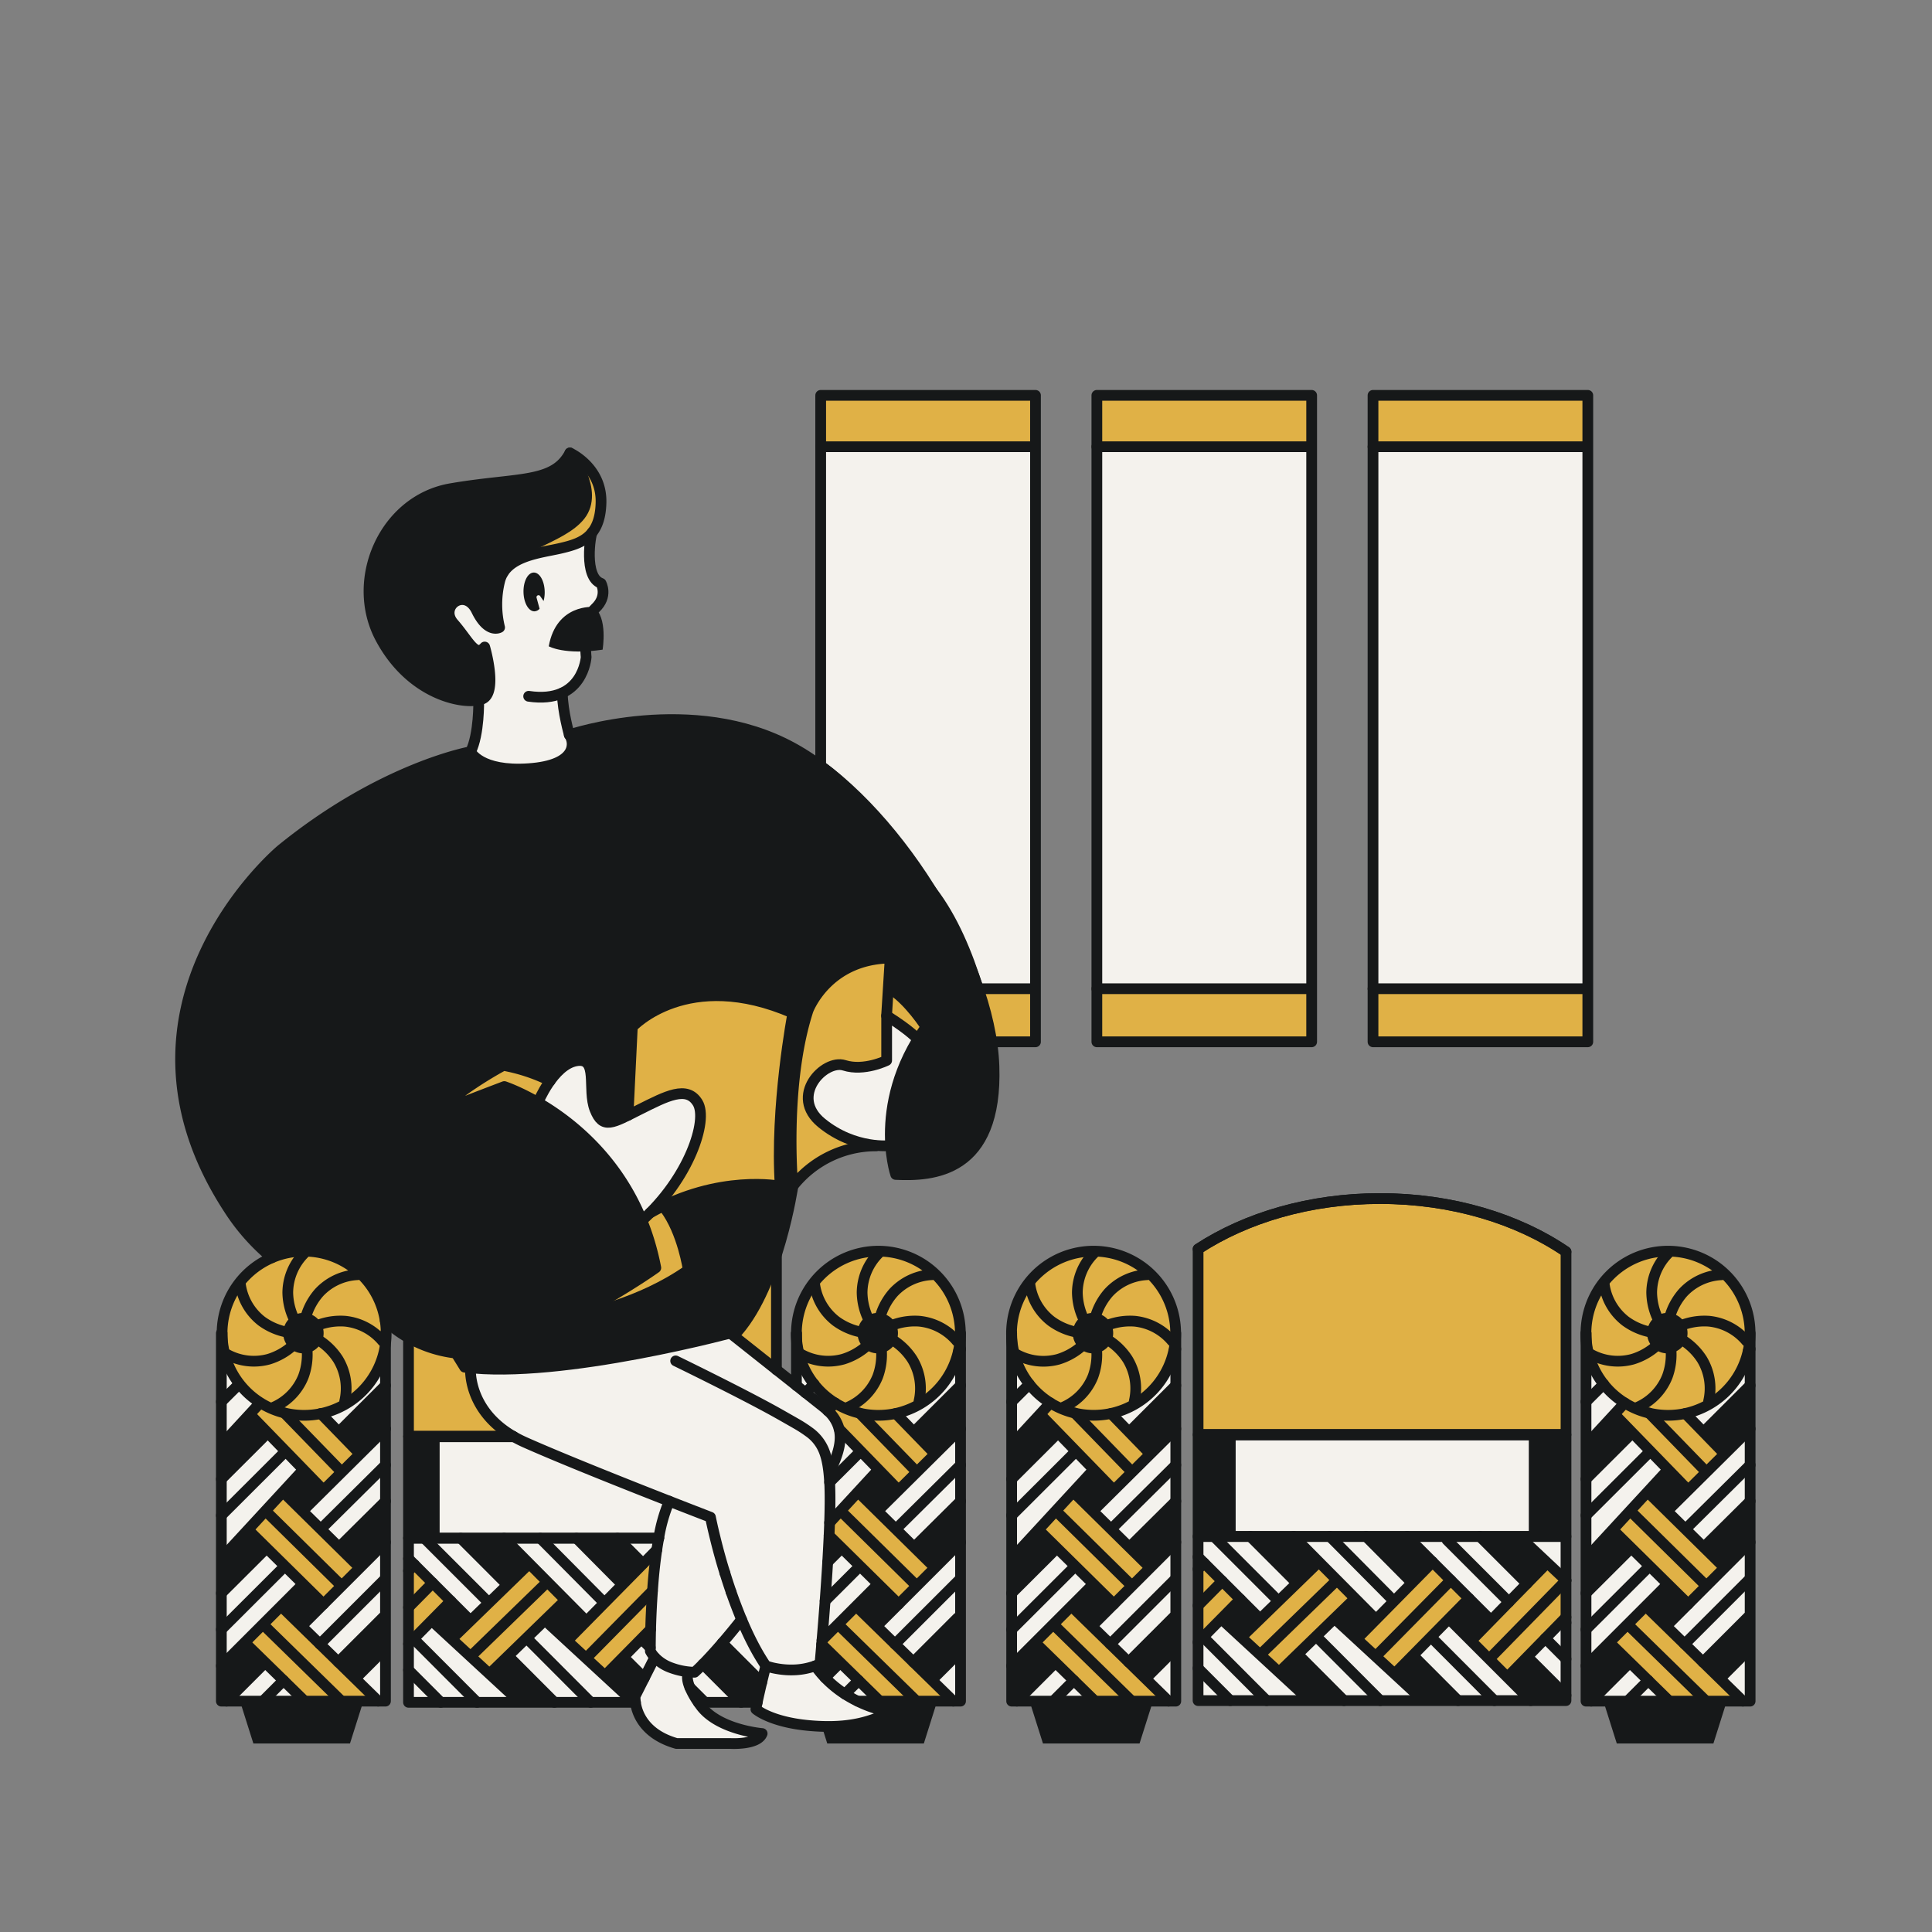 <svg id="Layer_1" data-name="Layer 1" xmlns="http://www.w3.org/2000/svg" viewBox="0 0 900 900"><rect x="0" y="0" width="900" height="900" fill="#808080" stroke="none"/><title>Big Guy Illustrations Pack - Scene 1</title><path d="M560.47,667.67v47.26h169V668.19s-111.71,6-123.79-1.33Z" fill="#f4f2ed"/><path d="M341.15,620.09s3.24,4.29,11.6,10.92l28.42,22.52s16.16,7.93,8,26.21l-2.49,5.64s-1.85,80.8-4.71,89.73c0,0-11.95,7-25.2.89l-11.34-21.58L323.56,779s-19.55-1-20.65-9.83c0,0-1.78-44.95,8.85-69.85L238.91,669s-23.76-13.08-19.13-31.72Z" fill="#f4f2ed"/><path d="M190.3,669.3v47.25H306.86l4.9-17.24s-64.14-23.51-76.22-30.82Z" fill="#f4f2ed"/><path d="M219.18,350.2s5.28-8.68,3.63-25.4c0,0,6,1.24,5.43-7.06a111.55,111.55,0,0,0-2.45-16.37s-1.74,5.73-7.65-2.28-15.89-10.13-7.91-17.58,30.45-23.1,30.45-23.1,11.18.4,20.4-3A70.74,70.74,0,0,0,275.85,248s-2.19,2.85-1.29,10.39,2.71,12.29,6.37,15.23c0,0-.1,7.05-7.46,12.77s-.2,17-.2,17,.39,12.71-11.37,19.41c0,0,1.66,14.16,4.82,23.45,0,0,3.41,11-20.45,11.82S219.18,350.2,219.18,350.2Z" fill="#f4f2ed"/><path d="M250.6,513.59S260,490.37,273.15,495s-2.92,18.92,8,24.8,28.31-13.5,39.38-9.9,2.14,23.74,2.14,23.74-10,28-22.57,34h-4.25S288,536.77,250.6,513.59Z" fill="#f4f2ed"/><path d="M413,473.18V494a45.2,45.2,0,0,1-17.12,2.89c-10.08-.17-17.64,3.16-18.7,12.82s6.8,18.6,22.24,21.27,17.81,2.79,17.81,2.79l11.54-50.92Z" fill="#f4f2ed"/><rect x="103.72" y="624.78" width="76.46" height="167.69" fill="#f4f2ed"/><rect x="239.46" y="666.36" width="76.46" height="176.14" transform="translate(-476.73 1032.12) rotate(-90)" fill="#f4f2ed"/><rect x="371" y="616.21" width="76.46" height="176.14" transform="translate(818.46 1408.55) rotate(180)" fill="#f4f2ed"/><rect x="470.91" y="616.21" width="76.46" height="176.14" transform="translate(1018.27 1408.55) rotate(180)" fill="#f4f2ed"/><rect x="738.47" y="616.21" width="76.46" height="176.14" transform="translate(1553.4 1408.55) rotate(180)" fill="#f4f2ed"/><rect x="605.81" y="667.88" width="76.46" height="170.95" transform="translate(1397.39 109.32) rotate(90)" fill="#f4f2ed"/><path d="M304.6,772.89l-8.22,16.28s-4.07,12.09,15.38,23h37.42l3.57-4.9s-11.45-1.82-18.7-6.54-12.67-8.14-13.42-22.66l-6.46-.6Z" fill="#f4f2ed"/><path d="M356.72,776.14l-4.59,20.08s11.59,9.35,34.09,8,24.47-4.85,24.47-4.85l-.9-3s-25.16-7.59-30.29-21.14C379.5,775.23,375.29,779.58,356.72,776.14Z" fill="#f4f2ed"/><rect x="382.31" y="208.11" width="100.27" height="253.1" fill="#f4f2ed"/><rect x="510.85" y="208.11" width="100.27" height="253.1" fill="#f4f2ed"/><rect x="639.5" y="208.11" width="100.27" height="253.1" fill="#f4f2ed"/><path d="M225.94,324.8s4.37-11.46,0-22.91c0,0-2.35,2.38-4.45.54s-11.78-14.63-11.78-14.63-1.87-8.3,4.37-8.39,9,7,9,7,8.35,9,9.4,4.93-4.74-21.6,5.5-30.68,35.27-13.32,35.15-27.68-6.65-21.52-6.65-21.52-3.6,9.48-26.67,12.3-46.74,2.6-58.44,22.15-10.61,39.08-4.11,51.36a59.18,59.18,0,0,0,28.1,26.2A31.71,31.71,0,0,0,225.94,324.8Z" fill="#161819"/><path d="M219.18,350.2s-60.32,16.88-91.55,48.72-42.74,63.34-43.5,97.37,19,66.26,42.52,89.63c0,0,23.55-10,39.91,7.92s13.67,22,13.67,22,6.43,6.93,19.92,11.7l13.49,4.77,2.81,4.52s42.09,7,126.11-15.76c0,0,23.35-21.92,26.8-68.54,0,0-45.46-4.63-59.65,10.29,0,0,8.92,12.34,10.59,26.86,0,0,2.38.87-2.94,4.11s-29.8,17.67-46.2,18.66l34.34-21.91s1.18-48.1-70.57-84.43l-30.37,10.9s15.16-15.31,29.95-20.77c0,0,15.75,1.38,21.78,7.2,0,0,12.57-12.28,16.86-8.48s0,28.28,9.71,27.8,9.84-6,9.84-6l1.88-38.41s21.84-28.6,74.78-6.46c0,0-9.25,61.65-5.93,82,0,0,6.68,5.07,5.93-6.64s-.74-64.15,7.86-79.19,24.9-22.92,35.87-21.71l1.48,2.5.15,11.73s13,9.56,16.65,17.8c0,0-20.51,15.38-14.12,68.73,0,0,38.13,3.44,43.05-25.16s9.05-67.19-53.09-141.16S266.5,341.91,266.5,341.91s3.33,14.12-12.76,15.17S225.18,359.13,219.18,350.2Z" fill="#161819"/><polyline points="568.35 754.63 608.96 791.11 626.08 792.2 577.84 745.02 568.35 754.63" fill="#161819"/><polyline points="661.91 791.11 583.64 716.96 602.63 715.74 640.55 753.69 679.23 792.2" fill="#161819"/><polyline points="636.35 715.74 655.47 715.74 728.37 788.64 729.51 792.19 711.49 791.33 674.16 755.01 675.85 753.37" fill="#161819"/><polyline points="711.37 735.86 692.34 717.96 709.03 716.96 720.83 727.99 712.82 735.86 711.37 735.86" fill="#161819"/><polyline points="200.05 754.63 240.65 791.11 257.77 792.2 209.54 745.02 200.05 754.63" fill="#161819"/><path d="M293.61,791.11,215.34,717l19-1.22,37.91,38,26,25.88s3.37-.77,1.9,2.14l-4.25,8.42Z" fill="#161819"/><polygon points="471.27 774.64 547.73 699.31 547.73 718.42 473.69 792.46 471.27 792.46 471.27 774.64" fill="#161819"/><polygon points="471.27 722.6 547.73 647.27 547.73 666.39 473.69 740.43 471.27 740.43 471.27 722.6" fill="#161819"/><polygon points="525.75 774.26 546.66 753.36 547.23 768.38 534.72 780.89 525.75 774.26" fill="#161819"/><polygon points="471.27 689.02 492.21 666.74 484.71 659.01 472.35 671.91 471.27 689.02" fill="#161819"/><polygon points="103.72 774.64 180.18 699.31 180.18 718.42 106.14 792.46 103.72 792.46 103.72 774.64" fill="#161819"/><polygon points="103.72 722.6 180.18 647.27 180.18 666.39 106.14 740.43 103.72 740.43 103.72 722.6" fill="#161819"/><polygon points="158.2 774.26 179.1 753.36 179.67 768.38 167.17 780.89 158.2 774.26" fill="#161819"/><polygon points="103.72 689.02 124.66 666.74 117.16 659.01 104.8 671.91 103.72 689.02" fill="#161819"/><polygon points="382.92 764.08 447.51 699.31 447.51 718.42 384.13 781.71 381.96 775.11 382.92 764.08" fill="#161819"/><polygon points="386.45 709.3 447.51 647.27 447.51 666.39 385.1 728.8 385.1 728.8 386.45 709.3" fill="#161819"/><polygon points="425.53 774.26 446.44 753.36 447.01 768.38 434.5 780.89 425.53 774.26" fill="#161819"/><polygon points="739.43 774.64 815.89 699.31 815.89 718.42 741.86 792.46 739.43 792.46 739.43 774.64" fill="#161819"/><polygon points="739.43 722.6 815.89 647.27 815.89 666.39 741.86 740.43 739.43 740.43 739.43 722.6" fill="#161819"/><polygon points="793.92 774.26 814.82 753.36 815.39 768.38 802.88 780.89 793.92 774.26" fill="#161819"/><polygon points="739.43 689.02 760.38 666.74 752.88 659.01 740.52 671.91 739.43 689.02" fill="#161819"/><polyline points="290.75 737.37 270.2 718.23 273.4 716.55 289.09 716.55 298.75 727.64 290.75 737.37" fill="#161819"/><polygon points="327.45 775.23 343.67 792.46 352.75 793.01 354.84 783.74 336.45 765.35 327.45 775.23" fill="#161819"/><polygon points="714.68 713.32 714.68 668.51 728.94 668.51 728.94 714.93 714.68 713.32" fill="#161819"/><polygon points="558.36 713.32 558.36 668.51 572.62 668.51 572.62 714.93 558.36 713.32" fill="#161819"/><polygon points="190.54 716.55 190.54 668.51 204.8 668.51 204.8 714.93 190.54 716.55" fill="#161819"/><rect x="382.31" y="184.17" width="100.26" height="23.94" fill="#e0b146"/><rect x="510.85" y="184.17" width="100.26" height="23.94" fill="#e0b146"/><rect x="639.5" y="184.17" width="100.26" height="23.94" fill="#e0b146"/><rect x="510.85" y="461.21" width="100.26" height="23.94" fill="#e0b146"/><polygon points="482.58 485.15 461.93 485.15 455.6 460.07 482.58 461.21 482.58 485.15" fill="#e0b146"/><rect x="639.5" y="461.21" width="100.26" height="23.94" fill="#e0b146"/><path d="M247.5,258.41s13.68-2.12,19-4.5,23.94-11.63,5.1-38.8l-3.19,3.4s7.35,9.45,3.89,16.38-16,17.46-21.39,17.71S247.5,258.41,247.5,258.41Z" fill="#e0b146"/><path d="M314.52,467.09c-21.83,5.5-19.94,11.29-19.94,11.29l-2,41.2s18.73-14.06,28.06-9.64,4.6,18,4.6,18S315.15,552.14,307.52,560l2.19,2.89s11.78-11.31,53.66-12c0,0-1.24-50.84,6-79C369.36,471.92,352,457.64,314.52,467.09Z" fill="#e0b146"/><path d="M299.43,569.34l6.07-6.47a4.14,4.14,0,0,0,4.21,0c2.43-1.26,13,28.67,13,28.67s-34.85,17.93-37.18,18.22-8-2.33-8-2.33l27.94-16.84Z" fill="#e0b146"/><path d="M211.91,514.42l21.69-7.79,17,7a37.7,37.7,0,0,1,5.69-10.1s-13.51-8.79-24.59-6.05S212.38,510,212.38,510Z" fill="#e0b146"/><path d="M427.56,484.15l-12.84-9.9-.94-13s9.27,2.65,15.92,14.73C432.21,480.49,427.56,484.15,427.56,484.15Z" fill="#e0b146"/><polygon points="558.11 761.67 558.11 726.21 577.84 745.02 558.11 765 558.11 761.67" fill="#e0b146"/><polygon points="580.19 761.67 613.96 727.99 630.89 744.92 596.06 778.75 578.73 763.21 580.19 761.67" fill="#e0b146"/><polygon points="632.33 763.2 666.95 728.09 684.31 744.58 649.86 779.99 632.33 763.2" fill="#e0b146"/><polygon points="684.91 764.06 720.83 727.99 729.5 736.23 729.5 755.91 727.32 755.6 702.58 780.89 684.91 764.06" fill="#e0b146"/><polygon points="191.87 761.67 191.87 726.21 211.6 745.02 191.87 765 191.87 761.67" fill="#e0b146"/><polygon points="213.95 761.67 247.72 727.99 264.65 744.92 229.82 778.75 212.48 763.21 213.95 761.67" fill="#e0b146"/><polygon points="264.86 763.59 305.96 721.98 303.59 745.96 303.04 759.04 282.38 780.37 264.86 763.59" fill="#e0b146"/><path d="M484.71,659l33.84,34.83,16.93-16.09-17.94-19.31s-7.5,2.12-14.34.32a87.75,87.75,0,0,1-13.88-5.24Z" fill="#e0b146"/><polygon points="482.37 714.02 500.26 695.29 534.98 729.51 518.89 747.27 485.39 713.59 482.37 714.02" fill="#e0b146"/><polygon points="482.57 765.53 499.5 747.27 542.98 791.11 538.84 791.93 508.69 791.33 482.57 765.53" fill="#e0b146"/><path d="M116.91,659l33.83,34.83,16.94-16.09-17.94-19.31s-7.51,2.12-14.34.32a88.08,88.08,0,0,1-13.89-5.24Z" fill="#e0b146"/><polygon points="114.56 714.02 132.46 695.29 167.18 729.51 151.08 747.27 117.58 713.59 114.56 714.02" fill="#e0b146"/><polygon points="114.77 765.53 131.7 747.27 175.18 791.11 171.03 791.93 140.88 791.33 114.77 765.53" fill="#e0b146"/><path d="M384.8,659l33.84,34.83,16.93-16.09-17.94-19.31s-7.5,2.12-14.34.32a87.75,87.75,0,0,1-13.88-5.24Z" fill="#e0b146"/><polygon points="386.45 709.3 400.35 695.29 435.07 729.51 418.98 747.27 385.48 713.59 386.45 709.3" fill="#e0b146"/><polygon points="382.67 765.53 399.59 747.27 443.07 791.11 438.93 791.93 408.77 791.33 382.67 765.53" fill="#e0b146"/><path d="M753.44,659l33.83,34.83,16.94-16.09-17.94-19.31s-7.51,2.12-14.34.32A88.08,88.08,0,0,1,758,653.53Z" fill="#e0b146"/><polygon points="751.09 714.02 768.99 695.29 803.71 729.51 787.61 747.27 754.11 713.59 751.09 714.02" fill="#e0b146"/><polygon points="751.3 765.53 768.23 747.27 811.71 791.11 807.56 791.93 777.41 791.33 751.3 765.53" fill="#e0b146"/><path d="M369.26,551.35s11.81-14,33.67-18.55c0,0-27.28-6.48-25.71-21s8.91-16.16,13.78-15.54,17.23,3.56,22-2.27-4-16.77,1.53-45.17l-1.48-2.5s-28-.05-35.87,20.42-8,53.83-8,53.83Z" fill="#e0b146"/><path d="M558.12,668.19H729.51V583.1S700,557.57,642.87,558.33s-84.75,23.51-84.75,23.51Z" fill="#e0b146"/><circle cx="509.15" cy="621.03" r="38.13" fill="#e0b146"/><circle cx="141.34" cy="621.03" r="38.13" fill="#e0b146"/><circle cx="410.69" cy="621.03" r="38.13" fill="#e0b146"/><circle cx="777.05" cy="621.03" r="38.13" fill="#e0b146"/><path d="M190.3,623.16V669.3h48.61s-19.24-13.27-19.13-32l-8.47-7.09-7.49-1.3Z" fill="#e0b146"/><path d="M341.15,623.16s17.83-18.45,20.54-34.23v48Z" fill="#e0b146"/><rect x="605.58" y="668.27" width="76.45" height="171.39" transform="translate(-110.16 1397.78) rotate(-90)" stroke-width="5" stroke="#161819" stroke-linecap="round" stroke-linejoin="round" fill="none"/><line x1="659.5" y1="772.43" x2="679.23" y2="792.2" fill="none" stroke="#161819" stroke-linecap="round" stroke-linejoin="round" stroke-width="5"/><line x1="667.97" y1="763.96" x2="696.14" y2="792.2" fill="none" stroke="#161819" stroke-linecap="round" stroke-linejoin="round" stroke-width="5"/><line x1="675.52" y1="754.67" x2="713.05" y2="792.2" fill="none" stroke="#161819" stroke-linecap="round" stroke-linejoin="round" stroke-width="5"/><line x1="712.16" y1="772.43" x2="729.51" y2="789.78" fill="none" stroke="#161819" stroke-linecap="round" stroke-linejoin="round" stroke-width="5"/><line x1="667.25" y1="727.51" x2="694.37" y2="754.63" fill="none" stroke="#161819" stroke-linecap="round" stroke-linejoin="round" stroke-width="5"/><line x1="655.47" y1="715.74" x2="667.25" y2="727.51" fill="none" stroke="#161819" stroke-linecap="round" stroke-linejoin="round" stroke-width="5"/><line x1="719.87" y1="763.21" x2="729.51" y2="772.84" fill="none" stroke="#161819" stroke-linecap="round" stroke-linejoin="round" stroke-width="5"/><line x1="674.08" y1="717.42" x2="702.94" y2="746.28" fill="none" stroke="#161819" stroke-linecap="round" stroke-linejoin="round" stroke-width="5"/><line x1="728.37" y1="754.78" x2="729.51" y2="755.91" fill="none" stroke="#161819" stroke-linecap="round" stroke-linejoin="round" stroke-width="5"/><line x1="689.33" y1="715.74" x2="711.31" y2="737.72" fill="none" stroke="#161819" stroke-linecap="round" stroke-linejoin="round" stroke-width="5"/><line x1="709.03" y1="716.96" x2="729.51" y2="736.23" fill="none" stroke="#161819" stroke-linecap="round" stroke-linejoin="round" stroke-width="5"/><line x1="684.31" y1="744.58" x2="650.63" y2="778.75" fill="none" stroke="#161819" stroke-linecap="round" stroke-linejoin="round" stroke-width="5"/><line x1="675.85" y1="736.12" x2="641.21" y2="771.25" fill="none" stroke="#161819" stroke-linecap="round" stroke-linejoin="round" stroke-width="5"/><line x1="667.38" y1="727.65" x2="632.33" y2="763.2" fill="none" stroke="#161819" stroke-linecap="round" stroke-linejoin="round" stroke-width="5"/><polyline points="729.5 753.36 719.87 763.21 702.58 780.89" fill="none" stroke="#161819" stroke-linecap="round" stroke-linejoin="round" stroke-width="5"/><line x1="729.51" y1="736.23" x2="694.12" y2="772.43" fill="none" stroke="#161819" stroke-linecap="round" stroke-linejoin="round" stroke-width="5"/><polyline points="719.87 728.96 702.94 746.28 685.65 763.96" fill="none" stroke="#161819" stroke-linecap="round" stroke-linejoin="round" stroke-width="5"/><line x1="606.35" y1="772.43" x2="626.07" y2="792.2" fill="none" stroke="#161819" stroke-linecap="round" stroke-linejoin="round" stroke-width="5"/><line x1="614.81" y1="763.96" x2="642.99" y2="792.2" fill="none" stroke="#161819" stroke-linecap="round" stroke-linejoin="round" stroke-width="5"/><line x1="622.43" y1="754.67" x2="661.91" y2="791.11" fill="none" stroke="#161819" stroke-linecap="round" stroke-linejoin="round" stroke-width="5"/><polyline points="586.43 753.61 577.84 745.02 569.38 736.56 560.91 728.09 558.11 725.29" fill="none" stroke="#161819" stroke-linecap="round" stroke-linejoin="round" stroke-width="5"/><line x1="565.49" y1="715.74" x2="594.89" y2="745.15" fill="none" stroke="#161819" stroke-linecap="round" stroke-linejoin="round" stroke-width="5"/><line x1="582.43" y1="715.74" x2="603.36" y2="736.68" fill="none" stroke="#161819" stroke-linecap="round" stroke-linejoin="round" stroke-width="5"/><line x1="602.63" y1="715.74" x2="640.55" y2="753.97" fill="none" stroke="#161819" stroke-linecap="round" stroke-linejoin="round" stroke-width="5"/><line x1="619.49" y1="715.74" x2="648.44" y2="744.92" fill="none" stroke="#161819" stroke-linecap="round" stroke-linejoin="round" stroke-width="5"/><line x1="636.35" y1="715.74" x2="656.91" y2="736.45" fill="none" stroke="#161819" stroke-linecap="round" stroke-linejoin="round" stroke-width="5"/><line x1="596.06" y1="778.75" x2="630.9" y2="744.92" fill="none" stroke="#161819" stroke-linecap="round" stroke-linejoin="round" stroke-width="5"/><line x1="587.6" y1="770.29" x2="622.43" y2="736.46" fill="none" stroke="#161819" stroke-linecap="round" stroke-linejoin="round" stroke-width="5"/><line x1="579.13" y1="761.82" x2="613.96" y2="727.99" fill="none" stroke="#161819" stroke-linecap="round" stroke-linejoin="round" stroke-width="5"/><line x1="558.11" y1="777.16" x2="573.12" y2="792.2" fill="none" stroke="#161819" stroke-linecap="round" stroke-linejoin="round" stroke-width="5"/><line x1="561.86" y1="763.96" x2="590.04" y2="792.2" fill="none" stroke="#161819" stroke-linecap="round" stroke-linejoin="round" stroke-width="5"/><line x1="569.48" y1="754.67" x2="608.96" y2="791.11" fill="none" stroke="#161819" stroke-linecap="round" stroke-linejoin="round" stroke-width="5"/><line x1="577.84" y1="745.02" x2="558.11" y2="765" fill="none" stroke="#161819" stroke-linecap="round" stroke-linejoin="round" stroke-width="5"/><line x1="569.38" y1="736.56" x2="558.11" y2="747.96" fill="none" stroke="#161819" stroke-linecap="round" stroke-linejoin="round" stroke-width="5"/><line x1="560.91" y1="728.09" x2="558.11" y2="730.93" fill="none" stroke="#161819" stroke-linecap="round" stroke-linejoin="round" stroke-width="5"/><rect x="558.12" y="668.49" width="171.39" height="47.25" stroke-width="5" stroke="#161819" stroke-linecap="round" stroke-linejoin="round" fill="none"/><path d="M729.51,583.1v85.09H558.12V581.84c22.34-14.6,52.09-23.51,84.75-23.51C676.45,558.33,707,567.75,729.51,583.1Z" fill="none" stroke="#161819" stroke-linecap="round" stroke-linejoin="round" stroke-width="5"/><path d="M558.12,581.84c22.34-14.6,52.09-23.51,84.75-23.51,33.58,0,64.09,9.42,86.64,24.77" fill="none" stroke="#161819" stroke-linecap="round" stroke-linejoin="round" stroke-width="5"/><polyline points="471.27 621.07 471.27 636.07 471.27 652.99 471.27 689.02 471.27 705.94 471.27 742.18 471.27 759.09 471.27 776 471.27 792.46 473.69 792.46 547.73 792.46 547.73 775.7 547.73 718.42 547.73 699.3 547.73 682.45 547.73 665.59 547.73 645.38 547.73 628.44 547.73 621.07" fill="none" stroke="#161819" stroke-linecap="round" stroke-linejoin="round" stroke-width="5"/><line x1="491.04" y1="722.46" x2="471.27" y2="742.18" fill="none" stroke="#161819" stroke-linecap="round" stroke-linejoin="round" stroke-width="5"/><line x1="499.5" y1="730.92" x2="471.27" y2="759.1" fill="none" stroke="#161819" stroke-linecap="round" stroke-linejoin="round" stroke-width="5"/><line x1="508.8" y1="738.47" x2="471.27" y2="776" fill="none" stroke="#161819" stroke-linecap="round" stroke-linejoin="round" stroke-width="5"/><line x1="491.04" y1="775.11" x2="473.69" y2="792.46" fill="none" stroke="#161819" stroke-linecap="round" stroke-linejoin="round" stroke-width="5"/><line x1="547.73" y1="718.42" x2="508.83" y2="757.32" fill="none" stroke="#161819" stroke-linecap="round" stroke-linejoin="round" stroke-width="5"/><line x1="500.26" y1="782.82" x2="490.62" y2="792.46" fill="none" stroke="#161819" stroke-linecap="round" stroke-linejoin="round" stroke-width="5"/><line x1="547.23" y1="735.86" x2="517.19" y2="765.89" fill="none" stroke="#161819" stroke-linecap="round" stroke-linejoin="round" stroke-width="5"/><line x1="508.69" y1="791.33" x2="507.55" y2="792.46" fill="none" stroke="#161819" stroke-linecap="round" stroke-linejoin="round" stroke-width="5"/><line x1="546.66" y1="753.36" x2="525.75" y2="774.26" fill="none" stroke="#161819" stroke-linecap="round" stroke-linejoin="round" stroke-width="5"/><line x1="547.23" y1="768.39" x2="534.72" y2="780.89" fill="none" stroke="#161819" stroke-linecap="round" stroke-linejoin="round" stroke-width="5"/><line x1="484.71" y1="713.58" x2="518.89" y2="747.27" fill="none" stroke="#161819" stroke-linecap="round" stroke-linejoin="round" stroke-width="5"/><line x1="492.21" y1="704.17" x2="526.79" y2="738.25" fill="none" stroke="#161819" stroke-linecap="round" stroke-linejoin="round" stroke-width="5"/><line x1="500.26" y1="695.29" x2="534.98" y2="729.51" fill="none" stroke="#161819" stroke-linecap="round" stroke-linejoin="round" stroke-width="5"/><polyline points="510.11 792.46 500.26 782.82 482.57 765.53" fill="none" stroke="#161819" stroke-linecap="round" stroke-linejoin="round" stroke-width="5"/><line x1="527.23" y1="792.46" x2="491.04" y2="757.07" fill="none" stroke="#161819" stroke-linecap="round" stroke-linejoin="round" stroke-width="5"/><polyline points="544.36 792.46 517.19 765.89 499.5 748.61" fill="none" stroke="#161819" stroke-linecap="round" stroke-linejoin="round" stroke-width="5"/><line x1="491.04" y1="669.3" x2="471.27" y2="689.03" fill="none" stroke="#161819" stroke-linecap="round" stroke-linejoin="round" stroke-width="5"/><line x1="499.5" y1="677.76" x2="471.27" y2="705.94" fill="none" stroke="#161819" stroke-linecap="round" stroke-linejoin="round" stroke-width="5"/><line x1="508.8" y1="685.38" x2="472.35" y2="724.87" fill="none" stroke="#161819" stroke-linecap="round" stroke-linejoin="round" stroke-width="5"/><line x1="547.73" y1="628.44" x2="546.83" y2="629.33" fill="none" stroke="#161819" stroke-linecap="round" stroke-linejoin="round" stroke-width="5"/><line x1="547.73" y1="645.38" x2="526.79" y2="666.31" fill="none" stroke="#161819" stroke-linecap="round" stroke-linejoin="round" stroke-width="5"/><line x1="547.73" y1="665.58" x2="509.5" y2="703.5" fill="none" stroke="#161819" stroke-linecap="round" stroke-linejoin="round" stroke-width="5"/><line x1="547.73" y1="682.45" x2="518.55" y2="711.39" fill="none" stroke="#161819" stroke-linecap="round" stroke-linejoin="round" stroke-width="5"/><line x1="547.73" y1="699.31" x2="527.01" y2="719.86" fill="none" stroke="#161819" stroke-linecap="round" stroke-linejoin="round" stroke-width="5"/><line x1="484.71" y1="659.02" x2="518.55" y2="693.85" fill="none" stroke="#161819" stroke-linecap="round" stroke-linejoin="round" stroke-width="5"/><line x1="527.02" y1="685.38" x2="500.68" y2="658.27" fill="none" stroke="#161819" stroke-linecap="round" stroke-linejoin="round" stroke-width="5"/><line x1="535.48" y1="676.91" x2="517.54" y2="658.45" fill="none" stroke="#161819" stroke-linecap="round" stroke-linejoin="round" stroke-width="5"/><line x1="479.51" y1="644.77" x2="471.27" y2="652.99" fill="none" stroke="#161819" stroke-linecap="round" stroke-linejoin="round" stroke-width="5"/><line x1="489.32" y1="653.53" x2="472.35" y2="671.91" fill="none" stroke="#161819" stroke-linecap="round" stroke-linejoin="round" stroke-width="5"/><polyline points="103.11 621.07 103.11 636.07 103.11 652.99 103.11 689.02 103.11 705.94 103.11 742.18 103.11 759.09 103.11 776 103.11 792.46 105.53 792.46 179.57 792.46 179.57 775.7 179.57 718.42 179.57 699.3 179.57 682.45 179.57 665.59 179.57 645.38 179.57 628.44 179.57 621.07" fill="none" stroke="#161819" stroke-linecap="round" stroke-linejoin="round" stroke-width="5"/><line x1="122.88" y1="722.46" x2="103.11" y2="742.18" fill="none" stroke="#161819" stroke-linecap="round" stroke-linejoin="round" stroke-width="5"/><line x1="131.34" y1="730.92" x2="103.11" y2="759.1" fill="none" stroke="#161819" stroke-linecap="round" stroke-linejoin="round" stroke-width="5"/><line x1="140.64" y1="738.47" x2="103.11" y2="776" fill="none" stroke="#161819" stroke-linecap="round" stroke-linejoin="round" stroke-width="5"/><line x1="122.88" y1="775.11" x2="105.53" y2="792.46" fill="none" stroke="#161819" stroke-linecap="round" stroke-linejoin="round" stroke-width="5"/><line x1="179.57" y1="718.42" x2="140.67" y2="757.32" fill="none" stroke="#161819" stroke-linecap="round" stroke-linejoin="round" stroke-width="5"/><line x1="132.1" y1="782.82" x2="122.46" y2="792.46" fill="none" stroke="#161819" stroke-linecap="round" stroke-linejoin="round" stroke-width="5"/><line x1="179.06" y1="735.86" x2="149.03" y2="765.89" fill="none" stroke="#161819" stroke-linecap="round" stroke-linejoin="round" stroke-width="5"/><line x1="140.52" y1="791.33" x2="139.39" y2="792.46" fill="none" stroke="#161819" stroke-linecap="round" stroke-linejoin="round" stroke-width="5"/><line x1="178.5" y1="753.36" x2="157.59" y2="774.26" fill="none" stroke="#161819" stroke-linecap="round" stroke-linejoin="round" stroke-width="5"/><line x1="179.06" y1="768.39" x2="166.56" y2="780.89" fill="none" stroke="#161819" stroke-linecap="round" stroke-linejoin="round" stroke-width="5"/><line x1="116.55" y1="713.58" x2="150.72" y2="747.27" fill="none" stroke="#161819" stroke-linecap="round" stroke-linejoin="round" stroke-width="5"/><line x1="124.05" y1="704.17" x2="158.62" y2="738.25" fill="none" stroke="#161819" stroke-linecap="round" stroke-linejoin="round" stroke-width="5"/><line x1="132.1" y1="695.29" x2="166.82" y2="729.51" fill="none" stroke="#161819" stroke-linecap="round" stroke-linejoin="round" stroke-width="5"/><polyline points="141.95 792.46 132.1 782.82 114.41 765.53" fill="none" stroke="#161819" stroke-linecap="round" stroke-linejoin="round" stroke-width="5"/><line x1="159.07" y1="792.46" x2="122.88" y2="757.07" fill="none" stroke="#161819" stroke-linecap="round" stroke-linejoin="round" stroke-width="5"/><polyline points="176.2 792.46 149.03 765.89 131.34 748.61" fill="none" stroke="#161819" stroke-linecap="round" stroke-linejoin="round" stroke-width="5"/><line x1="122.88" y1="669.3" x2="103.11" y2="689.03" fill="none" stroke="#161819" stroke-linecap="round" stroke-linejoin="round" stroke-width="5"/><line x1="131.34" y1="677.76" x2="103.11" y2="705.94" fill="none" stroke="#161819" stroke-linecap="round" stroke-linejoin="round" stroke-width="5"/><line x1="140.64" y1="685.38" x2="104.19" y2="724.87" fill="none" stroke="#161819" stroke-linecap="round" stroke-linejoin="round" stroke-width="5"/><line x1="179.57" y1="645.38" x2="158.62" y2="666.31" fill="none" stroke="#161819" stroke-linecap="round" stroke-linejoin="round" stroke-width="5"/><line x1="179.57" y1="665.58" x2="141.34" y2="703.5" fill="none" stroke="#161819" stroke-linecap="round" stroke-linejoin="round" stroke-width="5"/><line x1="179.57" y1="682.45" x2="150.38" y2="711.39" fill="none" stroke="#161819" stroke-linecap="round" stroke-linejoin="round" stroke-width="5"/><line x1="179.57" y1="699.31" x2="158.85" y2="719.86" fill="none" stroke="#161819" stroke-linecap="round" stroke-linejoin="round" stroke-width="5"/><line x1="116.55" y1="659.02" x2="150.38" y2="693.85" fill="none" stroke="#161819" stroke-linecap="round" stroke-linejoin="round" stroke-width="5"/><line x1="158.85" y1="685.38" x2="132.52" y2="658.27" fill="none" stroke="#161819" stroke-linecap="round" stroke-linejoin="round" stroke-width="5"/><line x1="167.32" y1="676.91" x2="149.38" y2="658.45" fill="none" stroke="#161819" stroke-linecap="round" stroke-linejoin="round" stroke-width="5"/><line x1="111.35" y1="644.77" x2="103.11" y2="652.99" fill="none" stroke="#161819" stroke-linecap="round" stroke-linejoin="round" stroke-width="5"/><line x1="121.15" y1="653.53" x2="104.19" y2="671.91" fill="none" stroke="#161819" stroke-linecap="round" stroke-linejoin="round" stroke-width="5"/><polyline points="738.83 621.07 738.83 636.07 738.83 652.99 738.83 689.02 738.83 705.94 738.83 742.18 738.83 759.09 738.83 776 738.83 792.46 741.24 792.46 815.28 792.46 815.28 775.7 815.28 718.42 815.28 699.3 815.28 682.45 815.28 665.59 815.28 645.38 815.28 628.44 815.28 621.07" fill="none" stroke="#161819" stroke-linecap="round" stroke-linejoin="round" stroke-width="5"/><line x1="758.59" y1="722.46" x2="738.82" y2="742.18" fill="none" stroke="#161819" stroke-linecap="round" stroke-linejoin="round" stroke-width="5"/><line x1="767.06" y1="730.92" x2="738.82" y2="759.1" fill="none" stroke="#161819" stroke-linecap="round" stroke-linejoin="round" stroke-width="5"/><line x1="776.35" y1="738.47" x2="738.82" y2="776" fill="none" stroke="#161819" stroke-linecap="round" stroke-linejoin="round" stroke-width="5"/><line x1="758.6" y1="775.11" x2="741.25" y2="792.46" fill="none" stroke="#161819" stroke-linecap="round" stroke-linejoin="round" stroke-width="5"/><line x1="815.28" y1="718.42" x2="776.39" y2="757.32" fill="none" stroke="#161819" stroke-linecap="round" stroke-linejoin="round" stroke-width="5"/><line x1="767.82" y1="782.82" x2="758.18" y2="792.46" fill="none" stroke="#161819" stroke-linecap="round" stroke-linejoin="round" stroke-width="5"/><line x1="814.78" y1="735.86" x2="784.75" y2="765.89" fill="none" stroke="#161819" stroke-linecap="round" stroke-linejoin="round" stroke-width="5"/><line x1="776.24" y1="791.33" x2="775.11" y2="792.46" fill="none" stroke="#161819" stroke-linecap="round" stroke-linejoin="round" stroke-width="5"/><line x1="814.21" y1="753.36" x2="793.31" y2="774.26" fill="none" stroke="#161819" stroke-linecap="round" stroke-linejoin="round" stroke-width="5"/><line x1="814.78" y1="768.39" x2="802.28" y2="780.89" fill="none" stroke="#161819" stroke-linecap="round" stroke-linejoin="round" stroke-width="5"/><line x1="752.27" y1="713.58" x2="786.44" y2="747.27" fill="none" stroke="#161819" stroke-linecap="round" stroke-linejoin="round" stroke-width="5"/><line x1="759.77" y1="704.17" x2="794.34" y2="738.25" fill="none" stroke="#161819" stroke-linecap="round" stroke-linejoin="round" stroke-width="5"/><line x1="767.81" y1="695.29" x2="802.53" y2="729.51" fill="none" stroke="#161819" stroke-linecap="round" stroke-linejoin="round" stroke-width="5"/><polyline points="777.66 792.46 767.82 782.82 750.13 765.53" fill="none" stroke="#161819" stroke-linecap="round" stroke-linejoin="round" stroke-width="5"/><line x1="794.79" y1="792.46" x2="758.59" y2="757.07" fill="none" stroke="#161819" stroke-linecap="round" stroke-linejoin="round" stroke-width="5"/><polyline points="811.91 792.46 784.75 765.89 767.06 748.61" fill="none" stroke="#161819" stroke-linecap="round" stroke-linejoin="round" stroke-width="5"/><line x1="758.59" y1="669.3" x2="738.82" y2="689.03" fill="none" stroke="#161819" stroke-linecap="round" stroke-linejoin="round" stroke-width="5"/><line x1="767.06" y1="677.76" x2="738.82" y2="705.94" fill="none" stroke="#161819" stroke-linecap="round" stroke-linejoin="round" stroke-width="5"/><line x1="776.35" y1="685.38" x2="739.91" y2="724.87" fill="none" stroke="#161819" stroke-linecap="round" stroke-linejoin="round" stroke-width="5"/><line x1="815.28" y1="628.44" x2="814.39" y2="629.33" fill="none" stroke="#161819" stroke-linecap="round" stroke-linejoin="round" stroke-width="5"/><line x1="815.28" y1="645.38" x2="794.34" y2="666.31" fill="none" stroke="#161819" stroke-linecap="round" stroke-linejoin="round" stroke-width="5"/><line x1="815.28" y1="665.58" x2="777.05" y2="703.5" fill="none" stroke="#161819" stroke-linecap="round" stroke-linejoin="round" stroke-width="5"/><line x1="815.28" y1="682.45" x2="786.1" y2="711.39" fill="none" stroke="#161819" stroke-linecap="round" stroke-linejoin="round" stroke-width="5"/><line x1="815.28" y1="699.31" x2="794.57" y2="719.86" fill="none" stroke="#161819" stroke-linecap="round" stroke-linejoin="round" stroke-width="5"/><line x1="752.27" y1="659.02" x2="786.1" y2="693.85" fill="none" stroke="#161819" stroke-linecap="round" stroke-linejoin="round" stroke-width="5"/><line x1="794.57" y1="685.38" x2="768.23" y2="658.27" fill="none" stroke="#161819" stroke-linecap="round" stroke-linejoin="round" stroke-width="5"/><line x1="803.03" y1="676.91" x2="785.1" y2="658.45" fill="none" stroke="#161819" stroke-linecap="round" stroke-linejoin="round" stroke-width="5"/><line x1="747.06" y1="644.77" x2="738.83" y2="652.99" fill="none" stroke="#161819" stroke-linecap="round" stroke-linejoin="round" stroke-width="5"/><line x1="756.87" y1="653.53" x2="739.91" y2="671.91" fill="none" stroke="#161819" stroke-linecap="round" stroke-linejoin="round" stroke-width="5"/><path d="M473.48,633.88a38.16,38.16,0,0,0,36,25.41,38.68,38.68,0,0,0,8-.84,38.22,38.22,0,0,0,30.19-37.38h0a38.23,38.23,0,0,0-76.46,0h0C471.32,632.33,473.48,633.88,473.48,633.88Z" fill="none" stroke="#161819" stroke-linecap="round" stroke-linejoin="round" stroke-width="5"/><circle cx="509.15" cy="621.03" r="9.42" fill="#161819"/><path d="M509.15,621a29.4,29.4,0,0,1-7.28-18.87,26.2,26.2,0,0,1,7.64-18.22" fill="none" stroke="#161819" stroke-linecap="round" stroke-linejoin="round" stroke-width="5"/><path d="M509.15,621a29.34,29.34,0,0,1-19.44-5.56,26.17,26.17,0,0,1-9.94-17.07" fill="none" stroke="#161819" stroke-linecap="round" stroke-linejoin="round" stroke-width="5"/><path d="M509.15,621A29.38,29.38,0,0,1,493,633.2a26.2,26.2,0,0,1-19.61-2.35" fill="none" stroke="#161819" stroke-linecap="round" stroke-linejoin="round" stroke-width="5"/><path d="M509.15,621a29.36,29.36,0,0,1,0,20.22,26.2,26.2,0,0,1-13.7,14.24" fill="none" stroke="#161819" stroke-linecap="round" stroke-linejoin="round" stroke-width="5"/><path d="M509.15,621a29.41,29.41,0,0,1,16.14,12.2,26.2,26.2,0,0,1,3.1,19.5" fill="none" stroke="#161819" stroke-linecap="round" stroke-linejoin="round" stroke-width="5"/><path d="M509.15,621a29.39,29.39,0,0,1,19.46-5.52,26.17,26.17,0,0,1,17.44,9.27" fill="none" stroke="#161819" stroke-linecap="round" stroke-linejoin="round" stroke-width="5"/><path d="M509.15,621a29.44,29.44,0,0,1,7.32-18.86,26.2,26.2,0,0,1,17.91-8.33" fill="none" stroke="#161819" stroke-linecap="round" stroke-linejoin="round" stroke-width="5"/><path d="M471.27,621.07a37.77,37.77,0,0,0,2.21,12.81" fill="none" stroke="#161819" stroke-linecap="round" stroke-linejoin="round" stroke-width="5"/><path d="M741,633.88a38.31,38.31,0,0,0,27.2,24.39,38.22,38.22,0,0,0,47.06-37.2h0a38.23,38.23,0,0,0-76.46,0h0C738.86,632.33,741,633.88,741,633.88Z" fill="none" stroke="#161819" stroke-linecap="round" stroke-linejoin="round" stroke-width="5"/><circle cx="776.7" cy="621.03" r="9.42" fill="#161819"/><path d="M776.7,621a29.4,29.4,0,0,1-7.28-18.87,26.21,26.21,0,0,1,7.63-18.22" fill="none" stroke="#161819" stroke-linecap="round" stroke-linejoin="round" stroke-width="5"/><path d="M776.7,621a29.38,29.38,0,0,1-19.45-5.56,26.19,26.19,0,0,1-9.93-17.07" fill="none" stroke="#161819" stroke-linecap="round" stroke-linejoin="round" stroke-width="5"/><path d="M776.7,621a29.38,29.38,0,0,1-16.15,12.17,26.18,26.18,0,0,1-19.61-2.35" fill="none" stroke="#161819" stroke-linecap="round" stroke-linejoin="round" stroke-width="5"/><path d="M776.7,621a29.33,29.33,0,0,1,0,20.22A26.2,26.2,0,0,1,763,655.49" fill="none" stroke="#161819" stroke-linecap="round" stroke-linejoin="round" stroke-width="5"/><path d="M776.7,621a29.41,29.41,0,0,1,16.13,12.2,26.18,26.18,0,0,1,3.11,19.5" fill="none" stroke="#161819" stroke-linecap="round" stroke-linejoin="round" stroke-width="5"/><path d="M776.7,621a29.39,29.39,0,0,1,19.46-5.52,26.17,26.17,0,0,1,17.44,9.27" fill="none" stroke="#161819" stroke-linecap="round" stroke-linejoin="round" stroke-width="5"/><path d="M776.7,621A29.38,29.38,0,0,1,784,602.17a26.19,26.19,0,0,1,17.9-8.33" fill="none" stroke="#161819" stroke-linecap="round" stroke-linejoin="round" stroke-width="5"/><path d="M738.82,621.07a38,38,0,0,0,2.2,12.81" fill="none" stroke="#161819" stroke-linecap="round" stroke-linejoin="round" stroke-width="5"/><polygon points="530.85 812.18 485.85 812.18 479.44 791.93 537.26 791.93 530.85 812.18" fill="#161819"/><polygon points="798.17 812.18 753.16 812.18 746.76 791.93 804.57 791.93 798.17 812.18" fill="#161819"/><polyline points="352.75 793.01 345.23 793.01 328.33 793.01 325.3 793.01" fill="none" stroke="#161819" stroke-linecap="round" stroke-linejoin="round" stroke-width="5"/><polyline points="296.04 793.01 275.17 793.01 258.26 793.01 222.22 793.01 205.31 793.01 190.3 793.01 190.3 777.97 190.3 765.82 190.3 748.77 190.3 731.74 190.3 726.11 190.3 716.55 197.67 716.55 214.61 716.55 234.82 716.55 251.68 716.55 268.54 716.55 287.65 716.55 306.86 716.55" fill="none" stroke="#161819" stroke-linecap="round" stroke-linejoin="round" stroke-width="5"/><line x1="300.14" y1="781.71" x2="291.68" y2="773.24" fill="none" stroke="#161819" stroke-linecap="round" stroke-linejoin="round" stroke-width="5"/><line x1="302.91" y1="767.54" x2="300.15" y2="764.78" fill="none" stroke="#161819" stroke-linecap="round" stroke-linejoin="round" stroke-width="5"/><path d="M321.39,786.07h0l6.93,6.93" fill="none" stroke="#161819" stroke-linecap="round" stroke-linejoin="round" stroke-width="5"/><line x1="345.23" y1="793.01" x2="327.45" y2="775.23" fill="none" stroke="#161819" stroke-linecap="round" stroke-linejoin="round" stroke-width="5"/><line x1="354.84" y1="783.74" x2="336.45" y2="765.35" fill="none" stroke="#161819" stroke-linecap="round" stroke-linejoin="round" stroke-width="5"/><line x1="287.66" y1="716.55" x2="299.43" y2="728.33" fill="none" stroke="#161819" stroke-linecap="round" stroke-linejoin="round" stroke-width="5"/><line x1="337.63" y1="732.67" x2="337.63" y2="732.66" fill="none" stroke="#161819" stroke-linecap="round" stroke-linejoin="round" stroke-width="5"/><line x1="303.04" y1="759.05" x2="282.81" y2="779.56" fill="none" stroke="#161819" stroke-linecap="round" stroke-linejoin="round" stroke-width="5"/><line x1="303.91" y1="741.11" x2="273.4" y2="772.07" fill="none" stroke="#161819" stroke-linecap="round" stroke-linejoin="round" stroke-width="5"/><line x1="305.96" y1="721.98" x2="264.52" y2="764.02" fill="none" stroke="#161819" stroke-linecap="round" stroke-linejoin="round" stroke-width="5"/><path d="M340.53,741.57h0" fill="none" stroke="#161819" stroke-linecap="round" stroke-linejoin="round" stroke-width="5"/><line x1="238.53" y1="773.24" x2="258.26" y2="793.01" fill="none" stroke="#161819" stroke-linecap="round" stroke-linejoin="round" stroke-width="5"/><line x1="247" y1="764.78" x2="275.17" y2="793.01" fill="none" stroke="#161819" stroke-linecap="round" stroke-linejoin="round" stroke-width="5"/><line x1="254.61" y1="755.48" x2="294.1" y2="791.93" fill="none" stroke="#161819" stroke-linecap="round" stroke-linejoin="round" stroke-width="5"/><polyline points="218.61 754.42 210.03 745.84 201.56 737.37 193.1 728.91 190.3 726.11" fill="none" stroke="#161819" stroke-linecap="round" stroke-linejoin="round" stroke-width="5"/><line x1="197.67" y1="716.55" x2="227.08" y2="745.96" fill="none" stroke="#161819" stroke-linecap="round" stroke-linejoin="round" stroke-width="5"/><line x1="214.61" y1="716.55" x2="235.54" y2="737.5" fill="none" stroke="#161819" stroke-linecap="round" stroke-linejoin="round" stroke-width="5"/><line x1="234.82" y1="716.55" x2="272.73" y2="754.78" fill="none" stroke="#161819" stroke-linecap="round" stroke-linejoin="round" stroke-width="5"/><line x1="251.68" y1="716.55" x2="280.63" y2="745.73" fill="none" stroke="#161819" stroke-linecap="round" stroke-linejoin="round" stroke-width="5"/><line x1="268.54" y1="716.55" x2="289.09" y2="737.27" fill="none" stroke="#161819" stroke-linecap="round" stroke-linejoin="round" stroke-width="5"/><line x1="228.25" y1="779.57" x2="263.08" y2="745.73" fill="none" stroke="#161819" stroke-linecap="round" stroke-linejoin="round" stroke-width="5"/><line x1="219.78" y1="771.1" x2="254.61" y2="737.27" fill="none" stroke="#161819" stroke-linecap="round" stroke-linejoin="round" stroke-width="5"/><line x1="211.31" y1="762.64" x2="246.15" y2="728.8" fill="none" stroke="#161819" stroke-linecap="round" stroke-linejoin="round" stroke-width="5"/><line x1="190.3" y1="777.97" x2="205.31" y2="793.01" fill="none" stroke="#161819" stroke-linecap="round" stroke-linejoin="round" stroke-width="5"/><line x1="194.04" y1="764.78" x2="222.22" y2="793.01" fill="none" stroke="#161819" stroke-linecap="round" stroke-linejoin="round" stroke-width="5"/><line x1="201.66" y1="755.48" x2="241.14" y2="791.93" fill="none" stroke="#161819" stroke-linecap="round" stroke-linejoin="round" stroke-width="5"/><line x1="210.03" y1="745.84" x2="190.3" y2="765.82" fill="none" stroke="#161819" stroke-linecap="round" stroke-linejoin="round" stroke-width="5"/><line x1="201.56" y1="737.37" x2="190.3" y2="748.78" fill="none" stroke="#161819" stroke-linecap="round" stroke-linejoin="round" stroke-width="5"/><line x1="193.1" y1="728.91" x2="190.3" y2="731.74" fill="none" stroke="#161819" stroke-linecap="round" stroke-linejoin="round" stroke-width="5"/><polyline points="306.86 716.55 287.65 716.55 268.54 716.55 251.68 716.55 234.82 716.55 214.61 716.55 197.67 716.55 190.3 716.55 190.3 669.3 239.42 669.3" fill="none" stroke="#161819" stroke-linecap="round" stroke-linejoin="round" stroke-width="5"/><line x1="361.69" y1="583.92" x2="361.69" y2="638.1" fill="none" stroke="#161819" stroke-linecap="round" stroke-linejoin="round" stroke-width="5"/><polyline points="238.91 669 190.3 669 190.3 624.78" fill="none" stroke="#161819" stroke-linecap="round" stroke-linejoin="round" stroke-width="5"/><path d="M141.68,582.84a38.23,38.23,0,0,0-38.23,38.22h0c0,.28,0,.56,0,.84.15,10.17,2.07,11.86,2.19,12h0a38.16,38.16,0,0,0,36,25.41,38.68,38.68,0,0,0,8-.84A38.29,38.29,0,0,0,179,629.33a38.71,38.71,0,0,0,.89-8.26h0A38.23,38.23,0,0,0,141.68,582.84Z" fill="none" stroke="#161819" stroke-linecap="round" stroke-linejoin="round" stroke-width="5"/><circle cx="141.34" cy="621.03" r="9.42" fill="#161819"/><path d="M141.34,621a29.4,29.4,0,0,1-7.28-18.87,26.21,26.21,0,0,1,7.63-18.22" fill="none" stroke="#161819" stroke-linecap="round" stroke-linejoin="round" stroke-width="5"/><path d="M141.34,621a29.38,29.38,0,0,1-19.45-5.56A26.22,26.22,0,0,1,112,598.4" fill="none" stroke="#161819" stroke-linecap="round" stroke-linejoin="round" stroke-width="5"/><path d="M141.34,621a29.42,29.42,0,0,1-16.15,12.17,26.18,26.18,0,0,1-19.61-2.35" fill="none" stroke="#161819" stroke-linecap="round" stroke-linejoin="round" stroke-width="5"/><path d="M141.34,621a29.4,29.4,0,0,1,0,20.22,26.2,26.2,0,0,1-13.69,14.24" fill="none" stroke="#161819" stroke-linecap="round" stroke-linejoin="round" stroke-width="5"/><path d="M141.34,621a29.41,29.41,0,0,1,16.13,12.2,26.18,26.18,0,0,1,3.11,19.5" fill="none" stroke="#161819" stroke-linecap="round" stroke-linejoin="round" stroke-width="5"/><path d="M141.34,621a29.37,29.37,0,0,1,19.46-5.52,26.17,26.17,0,0,1,17.44,9.27" fill="none" stroke="#161819" stroke-linecap="round" stroke-linejoin="round" stroke-width="5"/><path d="M141.34,621a29.4,29.4,0,0,1,7.31-18.86,26.22,26.22,0,0,1,17.91-8.33" fill="none" stroke="#161819" stroke-linecap="round" stroke-linejoin="round" stroke-width="5"/><path d="M103.46,621.07a38,38,0,0,0,2.2,12.81" fill="none" stroke="#161819" stroke-linecap="round" stroke-linejoin="round" stroke-width="5"/><polyline points="371.01 621.07 371.01 636.07 371.01 645.47" fill="none" stroke="#161819" stroke-linecap="round" stroke-linejoin="round" stroke-width="5"/><polyline points="447.46 621.07 447.46 628.44 447.46 645.38 447.46 665.59 447.46 682.45 447.46 699.3 447.46 718.42 447.46 775.7 447.46 792.46 436.58 792.46 399.53 792.46" fill="none" stroke="#161819" stroke-linecap="round" stroke-linejoin="round" stroke-width="5"/><line x1="390.77" y1="722.45" x2="385.57" y2="727.65" fill="none" stroke="#161819" stroke-linecap="round" stroke-linejoin="round" stroke-width="5"/><polyline points="384.36 745.77 384.36 745.76 399.23 730.92" fill="none" stroke="#161819" stroke-linecap="round" stroke-linejoin="round" stroke-width="5"/><line x1="408.53" y1="738.47" x2="382.92" y2="764.08" fill="none" stroke="#161819" stroke-linecap="round" stroke-linejoin="round" stroke-width="5"/><line x1="390.78" y1="775.11" x2="384.35" y2="781.54" fill="none" stroke="#161819" stroke-linecap="round" stroke-linejoin="round" stroke-width="5"/><line x1="447.47" y1="718.42" x2="408.56" y2="757.32" fill="none" stroke="#161819" stroke-linecap="round" stroke-linejoin="round" stroke-width="5"/><line x1="399.99" y1="782.82" x2="393.64" y2="789.17" fill="none" stroke="#161819" stroke-linecap="round" stroke-linejoin="round" stroke-width="5"/><line x1="447.17" y1="735.67" x2="416.92" y2="765.89" fill="none" stroke="#161819" stroke-linecap="round" stroke-linejoin="round" stroke-width="5"/><line x1="408.42" y1="791.33" x2="407.29" y2="792.46" fill="none" stroke="#161819" stroke-linecap="round" stroke-linejoin="round" stroke-width="5"/><line x1="446.14" y1="753.61" x2="425.48" y2="774.27" fill="none" stroke="#161819" stroke-linecap="round" stroke-linejoin="round" stroke-width="5"/><line x1="446.14" y1="770.56" x2="434.99" y2="781.71" fill="none" stroke="#161819" stroke-linecap="round" stroke-linejoin="round" stroke-width="5"/><line x1="418.62" y1="747.27" x2="386.22" y2="715.33" fill="none" stroke="#161819" stroke-linecap="round" stroke-linejoin="round" stroke-width="5"/><line x1="391.94" y1="704.17" x2="426.62" y2="738.34" fill="none" stroke="#161819" stroke-linecap="round" stroke-linejoin="round" stroke-width="5"/><line x1="399.99" y1="695.29" x2="434.16" y2="728.96" fill="none" stroke="#161819" stroke-linecap="round" stroke-linejoin="round" stroke-width="5"/><polyline points="409.84 792.46 409.3 791.93 399.99 782.82 382.76 765.98" fill="none" stroke="#161819" stroke-linecap="round" stroke-linejoin="round" stroke-width="5"/><line x1="426.97" y1="792.46" x2="390.77" y2="757.07" fill="none" stroke="#161819" stroke-linecap="round" stroke-linejoin="round" stroke-width="5"/><polyline points="444.09 792.46 425.48 774.26 416.92 765.89 399.23 748.6" fill="none" stroke="#161819" stroke-linecap="round" stroke-linejoin="round" stroke-width="5"/><polyline points="386.46 690.51 386.46 690.5 399.23 677.76" fill="none" stroke="#161819" stroke-linecap="round" stroke-linejoin="round" stroke-width="5"/><line x1="408.53" y1="685.38" x2="386.46" y2="709.3" fill="none" stroke="#161819" stroke-linecap="round" stroke-linejoin="round" stroke-width="5"/><line x1="447.47" y1="628.44" x2="446.57" y2="629.33" fill="none" stroke="#161819" stroke-linecap="round" stroke-linejoin="round" stroke-width="5"/><line x1="447.46" y1="645.38" x2="426.52" y2="666.31" fill="none" stroke="#161819" stroke-linecap="round" stroke-linejoin="round" stroke-width="5"/><line x1="447.46" y1="665.58" x2="409.23" y2="703.5" fill="none" stroke="#161819" stroke-linecap="round" stroke-linejoin="round" stroke-width="5"/><line x1="447.46" y1="682.45" x2="418.28" y2="711.39" fill="none" stroke="#161819" stroke-linecap="round" stroke-linejoin="round" stroke-width="5"/><line x1="447.46" y1="699.31" x2="426.75" y2="719.86" fill="none" stroke="#161819" stroke-linecap="round" stroke-linejoin="round" stroke-width="5"/><polyline points="418.28 693.85 390.88 665.64 390.88 665.63" fill="none" stroke="#161819" stroke-linecap="round" stroke-linejoin="round" stroke-width="5"/><line x1="426.75" y1="685.38" x2="400.41" y2="658.27" fill="none" stroke="#161819" stroke-linecap="round" stroke-linejoin="round" stroke-width="5"/><line x1="435.21" y1="676.91" x2="417.27" y2="658.45" fill="none" stroke="#161819" stroke-linecap="round" stroke-linejoin="round" stroke-width="5"/><line x1="379.24" y1="644.77" x2="375.2" y2="648.8" fill="none" stroke="#161819" stroke-linecap="round" stroke-linejoin="round" stroke-width="5"/><line x1="389.05" y1="653.53" x2="385.64" y2="657.23" fill="none" stroke="#161819" stroke-linecap="round" stroke-linejoin="round" stroke-width="5"/><path d="M409.24,582.84A38.22,38.22,0,0,0,371,621.06h0c0,.28,0,.56,0,.84.13,10.17,2.06,11.86,2.18,12h0a38.16,38.16,0,0,0,36,25.41,38.75,38.75,0,0,0,8-.84,38.22,38.22,0,0,0,30.19-37.38h0A38.23,38.23,0,0,0,409.24,582.84Z" fill="none" stroke="#161819" stroke-linecap="round" stroke-linejoin="round" stroke-width="5"/><circle cx="408.89" cy="621.03" r="9.42" fill="#161819"/><path d="M408.89,621a29.38,29.38,0,0,1-7.29-18.87,26.2,26.2,0,0,1,7.64-18.22" fill="none" stroke="#161819" stroke-linecap="round" stroke-linejoin="round" stroke-width="5"/><path d="M408.89,621a29.38,29.38,0,0,1-19.45-5.56,26.17,26.17,0,0,1-9.94-17.07" fill="none" stroke="#161819" stroke-linecap="round" stroke-linejoin="round" stroke-width="5"/><path d="M408.89,621a29.42,29.42,0,0,1-16.16,12.17,26.2,26.2,0,0,1-19.61-2.35" fill="none" stroke="#161819" stroke-linecap="round" stroke-linejoin="round" stroke-width="5"/><path d="M408.89,621a29.4,29.4,0,0,1,0,20.22,26.2,26.2,0,0,1-13.7,14.24" fill="none" stroke="#161819" stroke-linecap="round" stroke-linejoin="round" stroke-width="5"/><path d="M408.89,621A29.41,29.41,0,0,1,425,633.23a26.18,26.18,0,0,1,3.11,19.5" fill="none" stroke="#161819" stroke-linecap="round" stroke-linejoin="round" stroke-width="5"/><path d="M408.89,621a29.35,29.35,0,0,1,19.45-5.52,26.17,26.17,0,0,1,17.44,9.27" fill="none" stroke="#161819" stroke-linecap="round" stroke-linejoin="round" stroke-width="5"/><path d="M408.89,621a29.4,29.4,0,0,1,7.31-18.86,26.2,26.2,0,0,1,17.91-8.33" fill="none" stroke="#161819" stroke-linecap="round" stroke-linejoin="round" stroke-width="5"/><path d="M371,621.07a38,38,0,0,0,2.21,12.81" fill="none" stroke="#161819" stroke-linecap="round" stroke-linejoin="round" stroke-width="5"/><polygon points="163.04 812.18 118.03 812.18 111.63 791.93 169.44 791.93 163.04 812.18" fill="#161819"/><path d="M436.75,791.93l-.17.53-6.22,19.72h-45l-2.52-8c14,.49,23.44-2.31,31.89-6.72a55.79,55.79,0,0,1-15.19-5l-1.08-.53Z" fill="#161819"/><path d="M265.49,211s14.81,6.61,14.49,23-9.45,19.21-18.9,21.42-25.52,3.47-28.35,15.44a45.15,45.15,0,0,0,0,21.42s-5.36,3.15-10.72-7.87-17.64-1.89-10.71,6,10.08,16.07,14.49,11c0,0,6.31,21.42-1.26,24.26s-32.76-1.26-47.25-28.36S178.85,233,210,227.65,257.93,225.44,265.49,211Z" fill="none" stroke="#161819" stroke-linecap="round" stroke-linejoin="round" stroke-width="5"/><path d="M275.85,248c-.76.87-4.05,20.9,4.14,23.73,0,0,3.39,6-2.72,11.66s-4.22,22.68-4.22,22.68-1.26,22.06-26.78,18.28" fill="none" stroke="#161819" stroke-linecap="round" stroke-linejoin="round" stroke-width="5"/><path d="M276.48,282.74s-17.3-1.53-20.85,18.33c0,0,7.28,4.19,25.09,1.57C280.72,302.64,283.27,287.28,276.48,282.74Z" fill="#161819"/><path d="M223,326.39s.31,15.62-3.78,23.81c0,0,4.41,9.45,27.09,7.88s21.43-12.29,18.91-15.75c0,0-3.1-10.67-3.28-19.52" fill="none" stroke="#161819" stroke-linecap="round" stroke-linejoin="round" stroke-width="5"/><path d="M219.18,350.2s-41,7.25-88.22,45.69c0,0-86.32,71.83-24.57,167a98.57,98.57,0,0,0,20.26,23" fill="none" stroke="#161819" stroke-linecap="round" stroke-linejoin="round" stroke-width="5"/><path d="M179.46,615.2l.77.69a57.63,57.63,0,0,0,61.89,9.86c37.55-16.56,63.38-35.16,63.38-35.16-12.6-65.53-70.57-84.43-70.57-84.43-23.31,8.82-32.13,12.6-32.13,12.6s10.29-10.71,31.71-22.47a83,83,0,0,1,21.78,7.2" fill="none" stroke="#161819" stroke-linecap="round" stroke-linejoin="round" stroke-width="5"/><path d="M250.6,513.59s7.18-17.51,17.81-19.41,5,13.24,8.74,22.69,8.19,6.3,20.79,0S320,505.53,325,513.72s-4.12,35.42-26,54.89" fill="none" stroke="#161819" stroke-linecap="round" stroke-linejoin="round" stroke-width="5"/><path d="M292.57,519.58l2-41.2s25.63-27.88,74.78-6.46c0,0-8.41,44.11-5.88,80.66,0,0-28.44-5.78-60.64,12.44" fill="none" stroke="#161819" stroke-linecap="round" stroke-linejoin="round" stroke-width="5"/><path d="M265.18,342.33s57.55-19.54,104.18,6.09,92,98.72,93.67,148.29-28.56,51.24-45.78,50.4c0,0-13-37.8,20.16-76.45" fill="none" stroke="#161819" stroke-linecap="round" stroke-linejoin="round" stroke-width="5"/><path d="M427.56,484.15s-3.17-3.83-14.52-11V494s-10.5,5.21-19.74,2.27-26,14.28-10.5,26.88,32.11,10.49,32.11,10.49" fill="none" stroke="#161819" stroke-linecap="round" stroke-linejoin="round" stroke-width="5"/><path d="M413,473.18l1.68-26.88c-29.4.42-38.26,24.36-38.26,24.36-11.37,34.87-7.1,81.92-7.1,81.92A49.29,49.29,0,0,1,408,533.79" fill="none" stroke="#161819" stroke-linecap="round" stroke-linejoin="round" stroke-width="5"/><path d="M369.36,552.58s-6.72,45.54-25.63,67.51c0,0-82.33,22.54-127.28,16.79l-4.07-6.56" fill="none" stroke="#161819" stroke-linecap="round" stroke-linejoin="round" stroke-width="5"/><path d="M271.16,612.5s26.78-4.89,49.47-20.86c0,0-2.52-17.64-10.92-28.77" fill="none" stroke="#161819" stroke-linecap="round" stroke-linejoin="round" stroke-width="5"/><path d="M431.37,478.38s-7.82-12.34-16.65-17.8" fill="none" stroke="#161819" stroke-linecap="round" stroke-linejoin="round" stroke-width="5"/><path d="M219.18,637.19s-1.62,19.3,19.73,31.81l.51.3c1.59.91,3.32,1.78,5.17,2.61,17.34,7.71,47.48,19.69,67.17,27.4,11.33,4.43,19.2,7.46,19.2,7.46s.74,3.79,2.23,9.78c.66,2.73,1.49,5.91,2.47,9.4.6,2.13,1.26,4.38,2,6.71h0c.88,2.86,1.85,5.85,2.9,8.89h0c1.4,4.06,3,8.22,4.67,12.34l.22.51c1.59,3.79,3.3,7.53,5.15,11.11A102.41,102.41,0,0,0,356.76,776a29.83,29.83,0,0,0,4.94,1.29,37.58,37.58,0,0,0,9.31.56,32.26,32.26,0,0,0,8.78-1.85c.72-.26,1.45-.55,2.17-.89,0,0,.33-3.5.8-9.13.05-.61.11-1.25.16-1.9.42-5,.93-11.37,1.44-18.31h0c.42-5.78.84-12,1.21-18.11.24-4.18.46-8.33.65-12.32.09-2.06.17-4.08.24-6,.21-6.35.28-12,.12-16.38,0-.83-.07-1.63-.12-2.41h0c-.35-6.33-1.13-10.88-2.5-14.41a19.89,19.89,0,0,0-7.24-9.19,61.13,61.13,0,0,0-5.71-3.69c-2.05-1.19-4.32-2.46-6.87-3.92l-2.45-1.38c-16.87-9.39-46.94-24-46.94-24" fill="none" stroke="#161819" stroke-linecap="round" stroke-linejoin="round" stroke-width="5"/><path d="M340.16,621l21.53,17.07,9.32,7.37,4.19,3.33,8.44,6.68c.72.58,1.39,1.16,2,1.75a17.33,17.33,0,0,1,5.23,8.4h0c1.42,5.57-.35,11.93-4.2,19.74" fill="none" stroke="#161819" stroke-linecap="round" stroke-linejoin="round" stroke-width="5"/><path d="M311.76,699.31a76.19,76.19,0,0,0-4.9,17.24q-.5,2.67-.9,5.43c-.94,6.32-1.6,12.93-2,19.13-.49,6.76-.74,13-.87,17.94-.1,3.8-.12,6.78-.13,8.49,0,1.05,0,1.62,0,1.62a13.77,13.77,0,0,0,2.1,2.91h0a19.49,19.49,0,0,0,7.08,4.66A34.25,34.25,0,0,0,323.56,779c1.27-1.15,2.58-2.42,3.89-3.76,8.75-8.91,18-20.81,18-20.81" fill="none" stroke="#161819" stroke-linecap="round" stroke-linejoin="round" stroke-width="5"/><path d="M356.76,776s-.88,3.43-1.92,7.74c-.7,3-1.48,6.32-2.09,9.27-.23,1.16-.45,2.24-.62,3.21,0,0,6.65,5.88,24.33,7.57,2.22.21,4.35.35,6.37.41,14,.49,23.44-2.31,31.89-6.72a55.79,55.79,0,0,1-15.19-5l-1.08-.53c-1.57-.81-3.18-1.73-4.81-2.76a51.81,51.81,0,0,1-9.29-7.63,46.72,46.72,0,0,1-4.56-5.54" fill="none" stroke="#161819" stroke-linecap="round" stroke-linejoin="round" stroke-width="5"/><path d="M305,772.07h0l-4.87,9.63-4.25,8.42A14.79,14.79,0,0,0,296,793c.68,4.92,4,14.85,19.13,19.18h25s12.81.83,14.91-4.63c0,0-20.4-1.67-28.68-13-.38-.53-.75-1-1.09-1.53a38.22,38.22,0,0,1-3.9-6.93h0c-2-4.78-.76-6.51-.76-6.51" fill="none" stroke="#161819" stroke-linecap="round" stroke-linejoin="round" stroke-width="5"/><path d="M482.37,184.17V485.32H461.81c-1.62-7.95-3.67-16.36-6.21-24.74-5-16.46-11.91-32.79-21.49-45.29-20.33-26.52-33.3-45-51.8-58.5V184.17Z" fill="none" stroke="#161819" stroke-linecap="round" stroke-linejoin="round" stroke-width="5"/><line x1="382.31" y1="208.11" x2="480.84" y2="208.11" fill="none" stroke="#161819" stroke-linecap="round" stroke-linejoin="round" stroke-width="5"/><line x1="480.84" y1="460.58" x2="455.6" y2="460.58" fill="none" stroke="#161819" stroke-linecap="round" stroke-linejoin="round" stroke-width="5"/><rect x="510.96" y="184.17" width="100.06" height="301.15" stroke-width="5" stroke="#161819" stroke-linecap="round" stroke-linejoin="round" fill="none"/><line x1="510.96" y1="208.11" x2="609.48" y2="208.11" fill="none" stroke="#161819" stroke-linecap="round" stroke-linejoin="round" stroke-width="5"/><line x1="510.96" y1="460.58" x2="609.48" y2="460.58" fill="none" stroke="#161819" stroke-linecap="round" stroke-linejoin="round" stroke-width="5"/><rect x="639.6" y="184.17" width="100.06" height="301.15" stroke-width="5" stroke="#161819" stroke-linecap="round" stroke-linejoin="round" fill="none"/><line x1="639.6" y1="208.11" x2="738.13" y2="208.11" fill="none" stroke="#161819" stroke-linecap="round" stroke-linejoin="round" stroke-width="5"/><line x1="639.6" y1="460.58" x2="738.13" y2="460.58" fill="none" stroke="#161819" stroke-linecap="round" stroke-linejoin="round" stroke-width="5"/><path d="M253.74,275.66a15.42,15.42,0,0,1-.52,4.32l-1.65-2.38a.94.94,0,0,0-1.64.76l1.43,5.21a3.3,3.3,0,0,1-2.39,1.21c-2.73.05-5-3.95-5.1-8.94s2-9.07,4.77-9.12S253.65,270.67,253.74,275.66Z" fill="#161819"/><path d="M265.49,211S279.12,228.7,270.3,240s-33,14.26-35.88,26.68" fill="none" stroke="#161819" stroke-linecap="round" stroke-linejoin="round" stroke-width="5"/><line x1="573.12" y1="669.3" x2="573.12" y2="714.93" fill="none" stroke="#161819" stroke-linecap="round" stroke-linejoin="round" stroke-width="5"/><line x1="714.68" y1="668.51" x2="714.68" y2="713.32" fill="none" stroke="#161819" stroke-linecap="round" stroke-linejoin="round" stroke-width="5"/></svg>